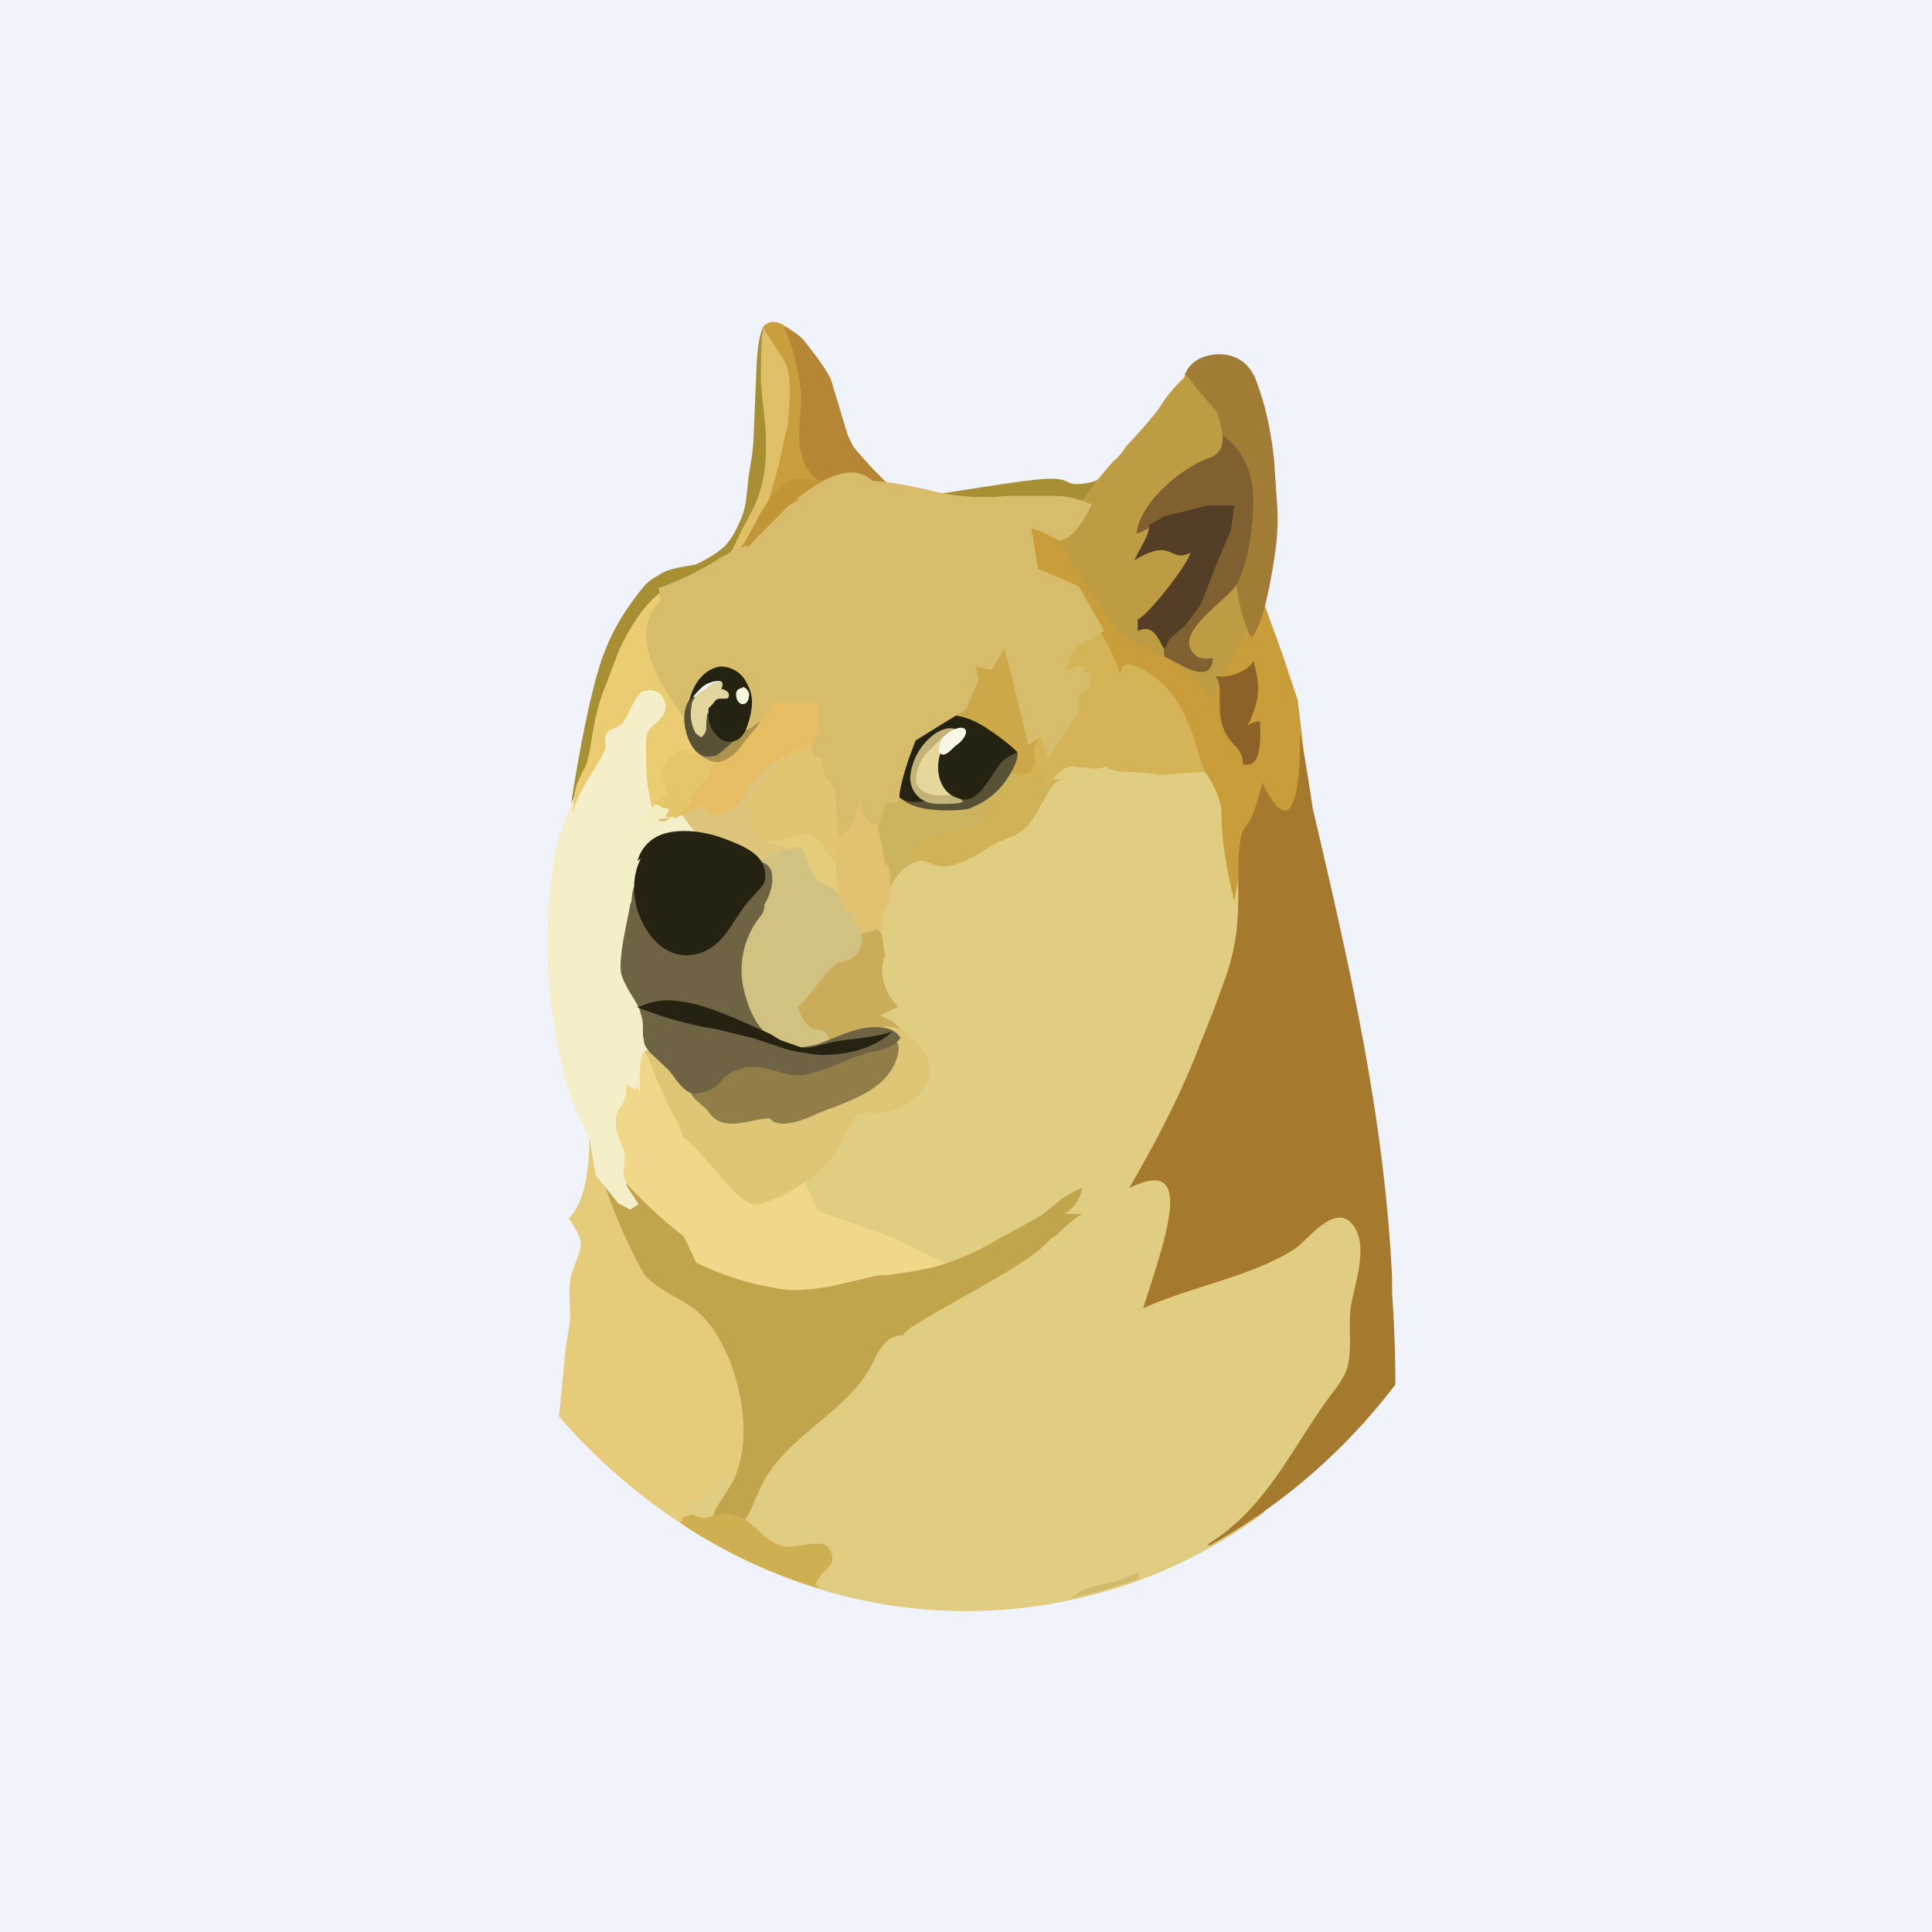 <!-- by TradingView --><svg width="18" height="18" viewBox="0 0 18 18" xmlns="http://www.w3.org/2000/svg"><path fill="#F0F3FA" d="M0 0h18v18H0z"/><path d="M9.84 11.26s-.17.1-.47.08c-.09-.14-.7-.2-.7-.2s-.07-.03-.2.03c-.14.07-.27.06-.39.1-.12.03-.23-.15-.33-.2-.09-.03-.2-.13-.2-.13l-.26-.03-.52-.25-.81-.96-.22.41-.07.5.24.6.67.71 1.3.39.76-.27.96-.47.24-.3Z" fill="#F1D789"/><path d="M6.07 7.3s-.08.02-.12.07l-.1.16c-.05.08-.05.14-.1.24l-.14.28-.05.4c-.02.12.02.26.02.26l.06-.02s0 .08.05.14c.05.05.06-.18.06-.18l.2-.78.3-.24.03-.19-.21-.14Z" fill="#F5EEC0"/><path d="M5.21 13.2v-.02l.06-.62c.03-.2.05-.26.04-.33 0-.11-.01-.2 0-.28.01-.12.1-.26.1-.35 0-.07-.03-.12-.06-.17l-.05-.08s.2-.15.19-.77h.01l.1.32.06.09.24.53.32.36.46.37.3.37.02 1-.38.58-.06.13c-.5-.3-.95-.67-1.35-1.13Z" fill="#E5CB7A"/><path d="m7.62 11.28-.18-.4.1-.5.75-.35-.32-.77.16-.78.3-.7.91-.16.68-.75 1.45.13.28 1.82-.54 2.3-.17.62c.32-.15 1.23-.47 1.23-.47l.42.03.07.53-.04 1.4v.02l-.72.43-.23.42a4.66 4.66 0 0 1-4.44.6 4.98 4.98 0 0 1-.94-.48l-.01-.07s0-.12.09-.2l.02.07a.57.57 0 0 1 .37-.3.4.4 0 0 0 .31-.26l.53-.56.6-.65.74-.3.05-.02-.06-.05-.69-.34-.72-.26Z" fill="#E0CD81"/><path d="m6.23 7.62-.1.01c0 .02.09.04.12.06.03 0 .09.07.1.12.02.04.58.3.58.3l.4-.02.14-.22-.26-.27.18-.63-.24.05-.58.4-.3.14-.04.06Z" fill="#DFC57C"/><path d="m7.1 7.83.03.02.03.01c.08 0 .16.03.19.08l.2.32.35.15.02-.48-.38-.31-.44.18v.03Z" fill="#E5CC7C"/><path d="M7.04 8s.06.01.14-.02c.08-.04.21-.11.27-.08.08.04.06.16.15.28.05.07.15.06.2.14.06.07.25.04.25.04l.07.45-.29.43-.1.53h-.38L7 9.61l-.17-.5.08-.5.13-.6Z" fill="#D2C281"/><path d="M7.78 8.03h.03c0 .01-.03.04-.02.1 0 .06.04.14.01.19.02.02.04.05.04.09.02.05.02.1.13.1a.23.23 0 0 0-.04.04s.07.08.1.14l.14-.03.02.01.04-.02s-.04-.02 0-.13c.02-.1.04-.1.05-.1l.02-.17.02-.22-.03-.38-.16-.12-.14-.15-.13.28-.08.1v.27Z" fill="#E2C270"/><path d="m8.18 7.71.04.18a4.14 4.14 0 0 0 .03.17h.03l.02.2a.5.5 0 0 1 .15-.19c.04-.02.08-.05.13-.05.07 0 .12.05.2.05.2 0 .4-.18.53-.23.1-.04.19-.07.25-.14.03-.03.08-.09.13-.19.06-.13.13-.24.2-.25h-.1l.06-.05c.04-.03.08-.07.14-.07l.21.02c.06 0 .1-.02.1-.02s.06.05.2.05l.3.02.4-.02c.04 0 .08.02.12.04l-.22-.77-.82-.84-.48.4-.74.88-.73.31-.15.2v.3Z" fill="#CCB360"/><path d="m9.8 7.27.05-.06c.04-.03.08-.07.14-.07l.21.02c.06 0 .1-.02.1-.02s.06.05.2.05.23.02.3.03l.4-.03c.04 0 .08.02.13.04l-.1-.35-.13-.26-.34-.44-.4-.28-.15-.05-.37.27-.33 1.01-.01.22.22.12c.05-.11.11-.2.17-.2h-.1Z" fill="#D5B457"/><path d="M9.8 7.34c-.04 0-.07 0-.07-.03-.03-.1-.05-.1-.08-.1-.02 0-.05.05-.07.06-.02 0-.04-.07-.04-.07h-.02s-.12.08-.2.19c-.09.1-.22.29-.29.32-.06.03-.27.05-.34.06a.43.43 0 0 0-.17.1l.04.04c0 .01-.07 0-.08.02l.03.1a.13.13 0 0 1 .07-.01c.07 0 .12.05.2.05.21 0 .4-.17.53-.23.1-.04.19-.07.25-.13.03-.03.08-.1.13-.2l.1-.17Z" fill="#D2B257"/><path d="M6.5 11.77a2.68 2.68 0 0 0 .86.25c.2 0 .37-.03.53-.07l.3-.07h.08c.14-.02.29-.04.45-.08.24-.07.4-.15.59-.26l.13-.07.25-.14.13-.1a.78.78 0 0 1 .26-.16v.02a.38.38 0 0 1-.16.22h.16s-.09.05-.24.2c-.04.02-.08.06-.12.1-.24.24-1.34.76-1.3.83-.16 0-.23.13-.3.28-.25.47-.86.68-1.06 1.2-.05.1-.08.2-.13.25 0-.05-.08.16-.08.12-.07.09-.2-.2-.21-.08 0-.04 0-.12.06-.2l.08-.13c.3-.43.1-1.26-.22-1.6-.16-.18-.41-.23-.56-.41a4.93 4.93 0 0 1-.42-1c0-.02.03-.07.06-.06.02 0 .02.04.03.07v.02l.05.08.02.02c.04.06.1.12.12.21 0-.09-.03-.19-.03-.19a4.54 4.54 0 0 0 .54.5l.04.08.08.17Z" fill="#C2A44D"/><path d="M9.5 4.93a.12.12 0 0 0-.06-.05l-.03-.08.5-.06.77.66.73.7a.83.83 0 0 0 .05-.13c.05-.24.22-.25.22-.25l.1-.09.17.47.14.42.04.33.03.27-.07.59-.38.4-.11-.32v.02l-.1.59c-.12-.5-.12-.73-.12-.83v-.04a.91.91 0 0 0-.14-.32c-.03-.05-.05-.12-.08-.21a1.89 1.89 0 0 0-.15-.39.88.88 0 0 0-.42-.4c-.14-.06-.15.03-.15.08a1.92 1.92 0 0 0-.2-.42l-.01-.03a1.56 1.56 0 0 1-.04-.07 1.09 1.09 0 0 0-.1-.16c-.04-.05-.1-.03-.1-.03s.02-.07-.03-.1c-.1-.04-.22.07-.22.07v-.06a2.45 2.45 0 0 0-.32.29c0-.14.06-.22.06-.22s-.04-.02-.04-.1c0-.07.08-.17.11-.22h.01c-.03 0-.05 0-.09-.03.1-.11.07-.22.03-.28Z" fill="#C89D3A"/><path d="M6.34 14.19v-.01l.02-.02.01-.03.08-.02c.02 0 .08.04.11.03.07 0 .15-.06.27-.03.2.04.3.3.52.3.1 0 .24-.05.33-.02.07.03.1.14.05.2-.06.06-.12.12-.13.17l.04.04c-.45-.13-.9-.34-1.3-.61Z" fill="#CEB052"/><path d="M9.97 14.9a.5.5 0 0 1 .11-.08c.15-.06.3-.08.36-.1l.17-.07v.06c-.21.07-.43.14-.64.18Z" fill="#D2BA6B"/><path d="M10.23 4.47s-.08.04-.2.04c-.1 0-.07-.05-.24-.05-.25 0-1.13.17-1.29.17-.1 0 .34.05.34.05l1.13.02.22-.02.09-.2h-.05Z" fill="#A88F33"/><path d="M7.3 7.06s-.14.13-.2.22l-.16.25h.05l-.01.02H7l.03.02c-.02.01-.08.08-.03.15.03.06.1.07.1.07s-.02.05.05.05c.14-.01.3-.08.37-.07.07.03.11.03.16.14.06.1.1.12.1.12s.04-.1.03-.24a.82.82 0 0 0 .05-.25l-.05-.41-.21-.31-.27.17-.02.07Z" fill="#E3C571"/><path d="m6.12 6.88.11-.01-.19.65-.15.3.03-.01.01-.02.03-.03A.33.33 0 0 1 6 7.72c.07-.06.21-.07.21-.07l.11-.1.22.29-.38.28-.18.82-.09.05.05.07.17.52.06.5s-.1-.34-.17-.28c-.04.05-.04.2-.04.31v.08c0-.04-.03-.07-.03-.07l-.01.03-.09-.05s.02.12-.04.2c-.05.06-.05.09-.05.15v.04c0 .07.04.15.06.2l.02.04v.12c-.02.08 0 .17 0 .17l.13.2-.08.05-.11-.06-.21-.26-.05-.3v-.03h-.01s-.2-.41-.26-.72a4.96 4.96 0 0 1-.07-1.88c.04-.3.2-.6.2-.6l.05-.11.2-.38c.01-.18.1-.4.1-.4l.3-.15.21.07.07.33-.17.1Z" fill="#F4EFC8"/><path d="M6.13 7.47s-.03.01-.05.06a1.5 1.5 0 0 1-.06-.43c0-.18-.01-.23.02-.29.04-.06.18-.13.16-.25-.02-.1-.1-.15-.2-.12-.08.02-.13.2-.2.3-.07.06-.14.05-.15.1-.03.04 0 .1-.01.13a.7.7 0 0 1-.07.14c-.08.14-.23.34-.24.52l.02-.22-.01-.03.09-.35.06-.29.13-.48.23-.5.23-.3.23.03.03.41.14.78.28.4-.45.37-.18.02Z" fill="#EBCC73"/><path d="M6.27 7.61H6.2L6.2 7.6l.03-.04v-.02l-.02-.01h-.03l-.04-.01h.03a.26.26 0 0 0-.08-.03c.03-.02.07-.07.1-.07s.05 0 .04-.02a.1.1 0 0 0-.05-.06c.01 0 .02-.03 0-.08-.03-.05-.02-.09-.01-.1l.04-.07.04-.05.07-.04c.03-.01.06-.03.07-.01.02.01.01.04.01.04s.07-.03.13 0c.05.04.2.06.2.06l.04.12-.33.33-.14.08h-.02Z" fill="#E5C66B"/><path d="m6.73 7.07-.13.1c.01.01.04.02.03.04l-.12.12a.85.85 0 0 0-.09.16.48.48 0 0 1-.15.12c.08 0 .23-.1.29-.1 0 .03.01.06.04.07.04 0 .13.02.25-.07.13-.09.09-.16.14-.2.1-.08.14-.15.2-.2a.34.34 0 0 1 .08-.04s0-.04.02-.03h.01l.01.02s.1-.08.22-.1v-.02s.01-.02.02-.01c0 0 0 .05.02.06.02 0 .05-.11.05-.11l.1-.31v-.29l-.07.02-.55.27-.34.4-.03.1Z" fill="#E6BD62"/><path d="m6.78 5.21.01-.1.14-.27.15-.46v-.63l-.01-.36.02-.24.02-.07.02-.03.11.07.17.26.01.5-.16.8-.45.59-.03-.06Z" fill="#DFC068"/><path d="M7.14 3.02s-.07 0-.09.36l-.03.72c-.01.17-.04.28-.05.38-.01.1-.02.25-.06.34-.02.04-.06.16-.15.26-.1.1-.26.17-.28.18-.04.01-.25.03-.33.09-.03.02-.08.04-.14.1-.1.12-.26.33-.36.58-.17.38-.33 1.46-.33 1.46l.03-.07s0-.1.1-.27c.07-.17.05-.36.16-.68l.16-.42c.11-.23.24-.42.37-.52.2-.17.44-.2.44-.2l.24-.2.1-.21c.09-.16.19-.34.21-.6.03-.37-.05-.62-.04-.85 0-.22 0-.39.04-.43.04-.04.01-.02.01-.02Z" fill="#A88F33"/><path d="M7.14 4.72s.11-.32.16-.6l.04-.16c.02-.26.03-.37 0-.52-.03-.1-.12-.2-.16-.28-.05-.07-.07-.1-.06-.12A.1.1 0 0 1 7.2 3c.04 0 .07.01.1.03.04.02.07.04.1.08.07.1.12.42.12.42l.06.43.15.55-.59.2Z" fill="#C99E3D"/><path d="M8.38 4.59c0 .01-.29-.12-.3-.11-.04-.02-.4.02-.4.02s-.17-.04-.22-.3c-.04-.17.02-.41 0-.57-.03-.2-.07-.42-.16-.58.01 0 .09.02.18.11.08.1.2.25.26.37l.16.53.05.1c.06.08.35.4.43.43Z" fill="#B58634"/><path d="M7.69 4.55v-.03a.18.18 0 0 0-.03-.04s-.16-.03-.24-.02c-.15.02-.28.23-.34.33-.06.11-.14.28-.22.36v-.02.02c-.02 0-.02.01-.01.02l.01.01s.13-.06.3-.25c.2-.2.33-.3.4-.34a.5.5 0 0 1 .13-.04Z" fill="#C29637"/><path d="M12.07 11.63c.14-.1.41-.48.57-.16.09.2-.02.5-.05.68-.04.2.03.5-.07.67a.95.95 0 0 0-.03.05.57.57 0 0 1-.04.06c-.41.53-.62 1.1-1.2 1.46l.02.01A5.58 5.58 0 0 0 13 12.9a12.12 12.12 0 0 0-.03-.85v-.14c-.07-1.5-.4-2.93-.74-4.38 0 0-.09-.62-.12-.68.01.37-.04 1.09-.35.44-.13.57-.19.27-.22.69-.01.25.01.52-.03.77-.04.24-.1.38-.21.68l-.14.35c-.22.58-.59 1.2-.64 1.29.62-.31.35.43.13 1.12.43-.2 1.03-.3 1.42-.56Z" fill="#A67A2E"/><path d="M11.04 3.49v.01l-.01.02a1.47 1.47 0 0 0-.19.22l-.06.09a5.23 5.23 0 0 1-.29.33c-.03.05-.07.1-.12.14l-.17.2-.14.2-.13.17a.4.4 0 0 0-.05.16 1.3 1.3 0 0 0-.04-.02l.03.04.05.07.03.05.05.12h.04c.01.05.03.1.06.13.04.04.08.1.13.19.07.1.14.23.22.3.08.07.17.1.26.15.1.04.2.09.31.18.23.17.25.28.25.29l.38-.7-.05-.96-.13-.65-.05-.07c.05-.04.02-.15.02-.15l-.12-.32-.24-.2h-.04Zm0 .1a.62.62 0 0 1 0 .06V3.6Z" fill="#BE9C44"/><path d="M11.66 5.94s-.1-.13-.15-.56c-.04-.43-.03-1.07-.03-1.07l-.09-.25s-.02-.16-.06-.23l-.18-.21c-.04-.05-.08-.12-.11-.13.01-.03.07-.18.31-.19.24 0 .31.16.34.21.02.06.13.3.18.77.03.46.04.5.03.66 0 .09-.03.3-.07.51-.04.19-.09.4-.17.49Z" fill="#A17C34"/><path d="M11.33 6.3c.11.02.29-.04.35-.14.05.21.08.32-.06.61.04-.05.08-.04.12-.05 0 .12.03.45-.16.4 0-.1-.04-.14-.1-.2-.2-.23-.06-.5-.15-.61Z" fill="#8C6228"/><path d="M10.59 4.96c.04-.29.43-.61.67-.69.09-.03.14-.1.13-.21.04.02.21.14.27.42.05.22-.02.79-.15.98-.1.15-.63.47-.35.66.03.02.1.02.14.01-.01.29-.37.01-.45-.01a.4.4 0 0 1 0-.12l.08-.14.29-.6.06-.47-.6.14c-.05.04-.1.04-.1.03Z" fill="#806031"/><path d="M8.82 6.74s-.04-.07 0-.14c.06-.06.13-.09.15-.13l-.02-.02a.2.2 0 0 1 .08-.08c0-.02-.03-.03-.05-.03-.04 0-.07.03-.11.03-.04 0-.05-.03-.05-.03s.07 0 .06-.04l-.01-.04s.13-.06.15-.1l.03-.09c.01 0 .1-.05.14-.03.04.03.01.09.01.09s.11-.1.17-.2c.05.01.07-.04.11-.04.04 0 .12.08.13.23 0 .1.02.14 0 .3 0 .09 0 .28.03.37.01.08.05.07.05.07l-.03.06c-.03.02-.03.1-.03.12l.02.06-.04.07c0 .03-.04.04-.06.04h-.1c-.02 0-.03-.01-.02-.08 0-.07-.23-.23-.23-.23l-.38-.16Z" fill="#CCA849"/><path d="M8.38 7.42s.08.13.43.13c.16 0 .22-.01.25-.03a.7.7 0 0 0 .32-.26c.12-.18.1-.25.1-.25L9.4 7l-.24.04-.7.35-.08.03Z" fill="#585136"/><path d="M8.63 7.46s-.3.07-.3-.15.19-.44.24-.48c.04-.04.16-.09.16-.09H9l.06.16-.03.36-.4.2Z" fill="#252211"/><path d="M8.91 6.8s-.06-.05-.19.03a.56.56 0 0 0-.24.41c0 .14.1.25.26.25.12 0 .2 0 .23-.02l-.06-.08V6.8Z" fill="#C3B378"/><path d="M8.85 6.84s-.01-.01-.05.01l-.12.12-.06.06c-.06.08-.1.2-.08.27.03.07.12.14.36.1l-.05-.56Z" fill="#E6D89C"/><path d="M8.78 6.98s-.04.06-.04.17c0 .11.05.28.25.3.15 0 .25-.25.35-.36.09-.07.14-.08.14-.08s-.09-.1-.31-.24c-.22-.14-.47-.16-.6.05.06 0 .26-.06.26-.06l.1.04-.15.18Z" fill="#252211"/><path d="M6.52 7.03s.08.07.16.07c.09 0 .2-.1.24-.17l.09-.11.05-.06.04-.08-.08.08a10.15 10.15 0 0 0-.4.24l-.1.03Z" fill="#AC924C"/><path d="M9.83 4.62c.11 0 .23.03.34.08 0 0-.13.31-.3.34a1.3 1.3 0 0 0-.26-.12l.06.38.38.16.24.42s-.04.01-.12.07l-.06.03c-.06.04-.11.06-.14.13l-.04.15.1-.05c.04 0 .09 0 .08.01 0 .02 0 .03-.02.04 0 0 .08 0 .07.04 0 .04 0 .09-.02.1 0 .02-.02.03-.04.04l-.04.04a.1.1 0 0 0 0 .06v.04c0 .04-.04.12-.14.25-.1.14-.15.24-.15.24s-.05-.11-.07-.2c-.02 0-.12.07-.12.07l-.22-.9-.12.2-.15-.03.03.12-.12.28-.23.14-.24.15-.06.16s-.08.23-.09.35c0 .07-.03.07-.07.07-.03 0-.06 0-.07.04l-.06.19v-.03c-.03.01-.07-.01-.11-.06-.05-.04-.05-.1-.05-.1V7.5l-.01-.05-.04.16c-.03.09-.07.13-.1.14a.24.24 0 0 0-.06.04v-.1l.01-.08-.01.02a1.44 1.44 0 0 1-.03-.26h.01a.08.08 0 0 1-.01-.03v.02a.32.32 0 0 1-.06-.1s0-.01 0 0H7.7a.22.22 0 0 1-.02-.04.2.2 0 0 1 0-.05v-.04l-.02.02v-.09c-.09 0-.1-.07-.1-.07a.9.9 0 0 0 .06-.22v-.1l.01-.13H7.2c-.06.18-.24.26-.24.26v-.02l-.13-.25-.16-.23-.05.04-.14.1-.02.01v.05l-.1.17c-.21-.29-.52-.77-.2-1.08-.02-.04-.02-.1-.02-.1l-.01-.01a2.62 2.62 0 0 0 .56-.27c.17-.1.27-.13.27-.13v.03l.08-.09.31-.31.1-.06a.3.3 0 0 1-.03 0c.46-.37.63-.23.7-.18l.01.01c.19.01.35.05.5.08a2.07 2.07 0 0 0 .75.06h.46Zm.46 1.26Z" fill="#D7BC6B"/><path d="M6.44 6.5s-.04.03-.06.13c-.02.1.02.23.04.27.02.04.07.15.18.15l.07-.01a.47.47 0 0 0 .1-.08.35.35 0 0 0 .08-.08l-.28-.26-.1-.13-.03.01Z" fill="#585136"/><path d="M6.42 6.54s.1-.14.17-.17c.09-.04.12-.02.12-.02l-.05.15-.06.09v.04s-.01.12.06.2c.07.09.12.08.15.08s.11-.02.15-.14c.04-.12.08-.26 0-.4a.27.27 0 0 0-.24-.16c-.02 0-.23.02-.3.33Z" fill="#252211"/><path d="M8.76 7.02c-.03-.02 0-.13.04-.16a.23.23 0 0 1 .15-.08c.03 0 .05.01.05.04 0 .04-.05.1-.1.13-.06.06-.1.1-.14.07Z" fill="#F7F7E7"/><path d="M6.92 6.4c.02 0 .05.03.06.06 0 .04-.01.1-.06.1-.04 0-.06-.05-.06-.07a.1.1 0 0 1 0-.04s.01-.04.06-.04Z" fill="#F8F6DE"/><path d="m6.56 6.43.06-.05c.02-.01.08-.05.1-.03.02.02.01.05 0 .07.03 0 .08.03.07.06 0 .03-.02.03-.04.03H6.7c-.02 0-.04.02-.06.05l-.04.04a.78.78 0 0 0-.02.19c0 .03-.03.07-.05.08l-.05-.04a.46.46 0 0 1-.04-.12c-.01-.06 0-.12.01-.17a.23.23 0 0 1 .1-.11Z" fill="#E2D59D"/><path d="m8.03 8.7.14-.04.04.03c.02.06.02.2.04.2 0 0-.12.25.12.49l-.17.08.11.05.05.05c.03.02.04.04.03.05-.01-.01-.06-.04-.07-.01-.01.03-.23.02-.23.02l-.37.08s.01-.04-.03-.08c-.04-.05-.1 0-.15-.06-.08-.06-.09-.15-.11-.18.13-.09.28-.4.42-.42.11-.01.2-.13.18-.26Z" fill="#CBAC5A"/><path d="M8.37 9.58s.2.12.26.26c.13.3-.21.5-.41.53-.06.01-.22-.02-.25.03-.17.28-.17.44-.56.67-.04.03-.3.17-.4.15-.2-.07-.43-.47-.64-.62l-.06-.15c-.04-.07-.1-.17-.13-.26-.1-.2-.1-.28-.18-.4l.06-.01.68.26 1.2.04.3-.52.13.02Z" fill="#DFC677"/><path d="m6.43 10.15.59-.34.69.04.56-.2s.12.01.1.15c-.07.39-.56.48-.81.6-.3.13-.37.04-.39.02-.18 0-.42.14-.56-.05-.05-.08-.17-.12-.18-.22Z" fill="#927D49"/><path d="M5.92 8.24s-.02.02-.03.09c-.01.06 0 .06-.02.1 0 .05-.12.5-.08.65.05.15.12.21.17.33l.02.07c.02.08 0 .14.02.22 0 .03.02.06.05.1l.18.17c.06.07.13.2.23.22.05 0 .13-.02.2-.06.05-.04.08-.1.14-.13.04-.03.08-.03.12-.05a.48.48 0 0 1 .2 0c.06.01.22.07.3.07.08 0 .14-.02.2-.04.14-.04.3-.12.4-.15.07-.03.12-.03.17-.04.09-.03.16-.06.2-.12-.03-.04-.06-.1-.25-.1-.2 0-.45.15-.57.17-.12.02-.17.04-.3-.02-.13-.06-.14-.1-.14-.1s-.13-.1-.2-.4a.8.8 0 0 1 .16-.69c.04-.05.03-.1.03-.1s.1-.15.07-.3c-.03-.14-.22-.1-.22-.1l-1.05.2Z" fill="#6E6342"/><path d="M5.94 8.02 5.97 8c-.02.04-.1.2-.04.45.07.25.24.44.45.45.21 0 .33-.11.45-.3.05-.07.1-.16.16-.22.08-.1.14-.12.14-.22 0-.19-.17-.27-.42-.36-.24-.08-.46-.07-.58-.01a.36.36 0 0 0-.19.23ZM5.93 9.38h.02c.01 0 .15-.07.3-.06.12.01.23.03.34.07.19.06.42.17.58.24l.1.06.2.07c.07.01.16-.02.24-.04.1-.03.29-.04.45-.07a.8.8 0 0 0 .15-.04s-.13.15-.43.2c-.12.02-.25.03-.37 0a.97.97 0 0 1-.2-.04l-.3-.1-.33-.08a3.4 3.4 0 0 1-.75-.21Z" fill="#252211"/><path d="m10.9 5.95-.05.1a.34.34 0 0 1-.04-.07c-.04-.07-.09-.16-.21-.1v-.11c.08-.02.47-.51.49-.62-.2.1-.16-.15-.52.07.04-.1.13-.21.14-.33l.14-.08.4-.1h.25l-.03.22-.15.36-.13.34-.15.2-.14.12Z" fill="#543E26"/></svg>